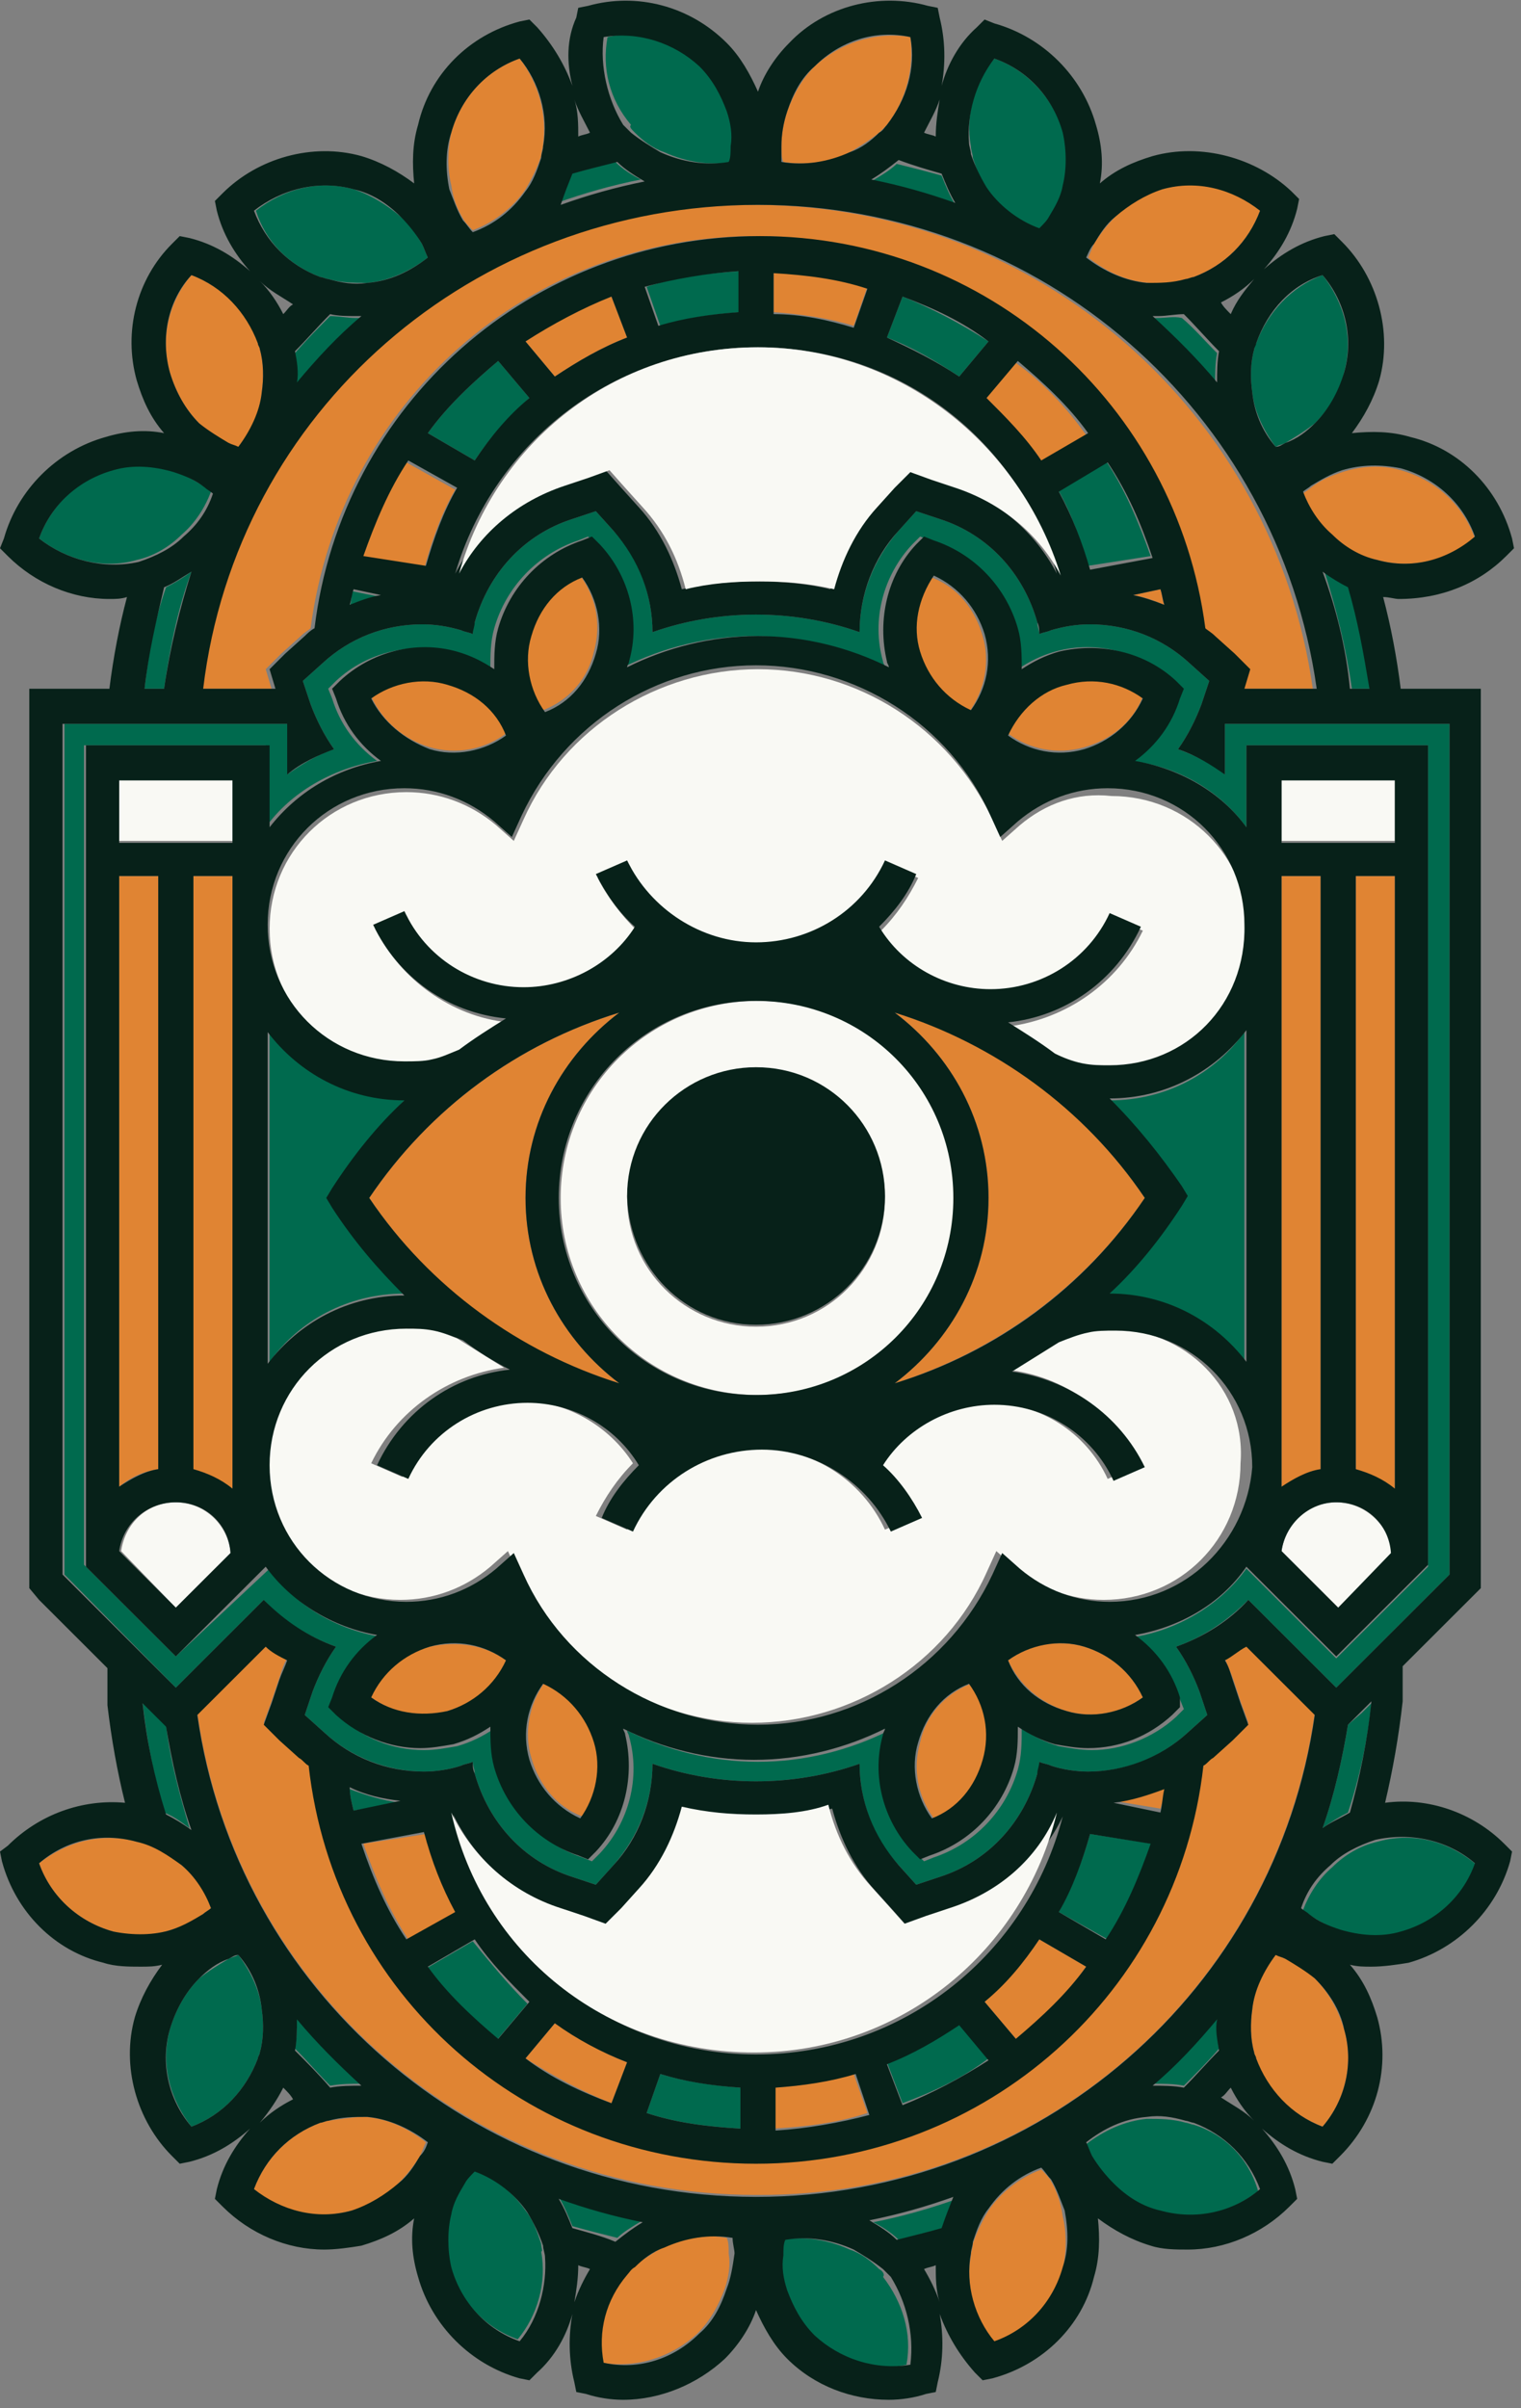 <svg width="211" height="334" viewBox="0 0 211 334" fill="none" xmlns="http://www.w3.org/2000/svg">
<rect x="0" y="0" width="211" height="334" fill="#808080" stroke="none"/>
<g clip-path="url(#clip0_2468_6099)">
<path d="M28.185 265.455C28.456 265.184 28.998 264.914 29.269 264.643C28.456 262.208 27.101 260.313 25.203 258.69C23.578 257.066 21.409 255.984 18.97 255.443C14.092 254.09 9.214 255.443 5.42 258.419C7.046 263.019 10.84 266.537 15.718 267.89C18.428 268.702 21.409 268.431 23.849 267.62C25.474 267.078 26.83 266.537 28.185 265.455Z" fill="#E08433"/>
<path d="M20.055 95.521H22.765C23.578 89.838 24.662 84.426 26.559 79.285C25.475 80.097 24.12 80.909 23.036 81.45C21.41 86.05 20.597 90.65 20.055 95.521Z" fill="#006A4E"/>
<path d="M36.044 284.667C36.586 282.773 36.586 280.608 36.315 278.714C36.044 276.008 34.689 273.302 33.063 271.137C32.52 271.408 32.249 271.408 31.707 271.679C30.352 272.49 28.997 273.302 27.642 274.385C25.745 276.279 24.39 278.714 23.577 281.42C22.222 286.291 23.577 291.162 26.558 294.95C30.895 293.326 34.147 289.809 35.773 285.479C35.773 285.208 36.044 284.938 36.044 284.667Z" fill="#006A4E"/>
<path d="M23.035 239.207L21.138 237.313L19.783 235.96C20.325 241.372 21.409 246.513 22.764 251.384C24.119 251.925 25.203 252.737 26.287 253.549C24.932 248.949 23.577 244.078 23.035 239.207Z" fill="#006A4E"/>
<path d="M18.97 77.661C21.409 77.12 23.578 75.767 25.203 74.143C27.101 72.52 28.456 70.355 29.269 68.19C28.998 67.92 28.456 67.649 28.185 67.379C26.83 66.567 25.474 65.755 23.849 65.214C21.138 64.402 18.428 64.402 15.447 64.943C10.84 66.567 7.046 70.084 5.42 74.685C9.214 77.661 14.363 79.014 18.97 77.661Z" fill="#006A4E"/>
<path d="M85.367 22.459C83.198 23.001 81.302 23.542 79.133 24.083C78.591 25.436 78.049 26.789 77.236 28.142C81.03 26.789 84.825 25.707 88.89 24.895C87.806 24.354 86.451 23.542 85.367 22.459Z" fill="#006A4E"/>
<path d="M27.643 58.719C28.727 59.802 30.083 60.884 31.709 61.425C32.251 61.696 32.522 61.967 33.064 61.967C34.961 59.802 36.045 57.096 36.316 54.39C36.587 52.496 36.587 50.331 36.045 48.437C36.045 48.166 35.774 47.895 35.774 47.625C34.419 43.295 30.896 39.778 26.559 38.154C23.307 41.942 22.223 47.084 23.578 51.684C24.391 54.39 25.746 56.825 27.643 58.719Z" fill="#E08433"/>
<path d="M44.445 38.425C44.716 38.425 45.258 38.695 45.529 38.695C47.426 39.236 49.052 39.236 50.949 39.236C53.931 38.966 56.912 37.613 59.351 35.719C59.08 35.178 58.809 34.366 58.538 33.825C57.725 32.472 56.912 31.119 55.557 30.036C53.66 28.413 51.491 27.06 49.052 26.248C44.174 24.895 39.296 26.248 35.502 29.224C36.857 33.554 40.109 36.801 44.445 38.425Z" fill="#006A4E"/>
<path d="M64.23 30.307C64.501 30.848 65.043 31.389 65.585 31.93C68.566 30.848 71.276 28.683 72.902 26.248C73.715 24.895 74.528 23.271 75.07 21.648C75.07 21.107 75.341 20.565 75.341 20.024C75.883 15.965 74.799 11.636 72.089 8.118C67.482 9.742 63.959 13.53 62.604 18.401C62.062 20.836 62.062 23.542 62.604 25.707C62.875 27.601 63.417 28.954 64.23 30.307Z" fill="#E08433"/>
<path d="M182.39 237.584L182.119 237.313L172.904 228.113C172.091 228.925 171.007 229.466 169.923 230.007C170.194 230.819 170.736 231.901 171.007 232.713L172.091 235.96L173.175 238.937L171.007 241.101L168.297 243.537C167.755 243.807 167.484 244.349 166.942 244.619C163.419 276.279 136.86 299.821 104.881 299.821C72.902 299.821 46.344 276.008 42.821 244.619C42.279 244.349 42.008 243.807 41.465 243.537L38.755 241.101L36.587 238.937L37.671 235.96L38.755 232.713C39.026 231.901 39.297 230.819 39.839 230.007C38.755 229.466 37.942 228.654 36.858 228.113L27.644 237.313L27.373 237.584C32.793 276.008 65.585 304.421 104.881 304.421C144.178 304.692 176.97 276.008 182.39 237.584Z" fill="#E08433"/>
<path d="M91.873 311.727C90.518 312.539 89.163 313.35 87.808 314.433C87.537 314.703 86.995 315.245 86.724 315.515C84.013 319.033 82.929 323.363 83.471 327.692C88.35 328.504 93.228 326.88 96.751 323.633C98.648 321.739 99.732 319.574 100.545 317.409C101.087 315.786 101.358 314.162 101.087 312.539C101.087 311.727 101.087 310.915 100.816 310.374C98.106 309.833 94.854 310.374 91.873 311.727Z" fill="#E08433"/>
<path d="M89.161 307.939C85.096 307.127 81.302 306.044 77.508 304.691C78.321 306.044 78.863 307.397 79.405 308.75C81.302 309.292 83.47 309.833 85.638 310.374C86.451 309.562 87.806 308.75 89.161 307.939Z" fill="#006A4E"/>
<path d="M88.077 18.401C89.161 19.483 90.516 20.565 92.142 21.107C95.123 22.459 98.375 23.001 101.627 22.459C101.627 21.648 101.898 20.836 101.898 20.295C101.898 18.671 101.627 17.048 101.356 15.424C100.543 12.989 99.459 10.824 97.562 9.2C94.039 5.683 89.161 4.059 84.283 5.141C83.47 9.471 84.554 13.8 87.535 17.318C87.264 17.589 87.535 17.859 88.077 18.401Z" fill="#006A4E"/>
<path d="M75.07 311.186C74.528 309.562 73.986 307.939 72.902 306.586C71.005 303.88 68.566 301.986 65.584 300.903C65.042 301.445 64.771 301.986 64.229 302.527C63.416 303.88 62.874 305.503 62.332 306.856C61.79 309.292 61.79 311.727 62.332 314.163C63.687 319.033 67.21 322.822 71.818 324.445C74.528 321.198 75.883 316.598 75.07 312.268C75.341 312.268 75.07 311.727 75.07 311.186Z" fill="#006A4E"/>
<path d="M45.529 294.138C45.258 294.138 44.716 294.409 44.445 294.409C40.109 296.032 36.856 299.279 35.23 303.609C39.025 306.856 44.174 307.939 48.781 306.586C51.22 306.044 53.388 304.691 55.285 302.797C56.369 301.715 57.453 300.362 58.266 299.009C58.537 298.468 58.808 297.656 59.079 297.115C56.64 295.221 53.93 293.868 50.678 293.597C49.052 293.597 47.426 293.868 45.529 294.138Z" fill="#E08433"/>
<path d="M27.643 95.521H37.67L36.857 92.815L39.025 90.65L41.735 88.215C42.277 87.673 42.819 87.403 43.09 87.132C47.155 56.014 73.172 32.742 104.88 32.742C136.588 32.742 162.876 56.014 166.67 87.132C167.212 87.403 167.754 87.944 168.025 88.215L170.735 90.65L172.903 92.815L172.09 95.521H182.117C176.697 57.096 143.905 28.413 104.609 28.413C65.584 28.413 32.792 57.096 27.643 95.521Z" fill="#E08433"/>
<path d="M117.89 21.107C119.245 20.295 120.6 19.483 121.955 18.401C122.226 18.13 122.768 17.589 123.039 17.318C125.749 13.8 126.833 9.471 126.291 5.141C121.413 4.33 116.535 5.953 113.011 9.2C111.114 11.095 110.03 13.259 109.217 15.424C108.675 17.048 108.404 18.671 108.404 20.295C108.404 21.107 108.404 21.918 108.675 22.46C111.927 23.001 115.18 22.46 117.89 21.107Z" fill="#E08433"/>
<path d="M63.145 67.919L56.37 64.131C53.66 68.19 51.763 72.52 50.137 77.39L58.809 79.014C59.893 74.955 61.248 71.167 63.145 67.919Z" fill="#E08433"/>
<path d="M48.512 84.156C49.867 83.614 51.493 83.073 52.848 82.802L48.783 81.991C48.783 82.532 48.783 83.344 48.512 84.156Z" fill="#006A4E"/>
<path d="M120.869 25.166C124.934 25.977 128.728 27.06 132.522 28.413C131.709 27.06 131.167 25.707 130.625 24.354C128.728 23.813 126.56 23.271 124.392 22.73C123.579 23.542 122.224 24.354 120.869 25.166Z" fill="#006A4E"/>
<path d="M173.986 48.437C173.444 50.331 173.444 52.496 173.715 54.39C173.986 57.096 175.341 59.802 176.967 61.967C177.509 61.696 177.78 61.696 178.322 61.425C179.677 60.614 181.032 59.802 182.387 58.719C184.284 56.825 185.911 54.39 186.453 51.684C187.808 46.813 186.453 41.942 183.471 38.154C179.135 39.778 175.883 43.295 174.257 47.625C174.257 47.625 173.986 47.895 173.986 48.437Z" fill="#006A4E"/>
<path d="M73.444 55.202L69.108 50.06C65.585 53.037 62.062 56.284 59.352 60.073L65.856 63.861C68.024 60.614 70.463 57.908 73.444 55.202Z" fill="#006A4E"/>
<path d="M134.962 21.918C135.504 23.542 136.046 25.166 137.13 26.518C139.027 29.224 141.467 31.119 144.448 32.201C144.99 31.66 145.261 31.119 145.803 30.577C146.616 29.224 147.158 27.601 147.7 26.248C148.242 23.812 148.242 21.377 147.7 18.942C146.345 13.8 142.551 9.742 137.943 8.118C135.233 11.365 133.878 15.965 134.691 20.295C134.691 20.836 134.962 21.377 134.962 21.918Z" fill="#006A4E"/>
<path d="M164.502 38.695C164.773 38.695 165.315 38.425 165.586 38.425C169.922 36.801 173.174 33.554 174.8 29.224C171.006 25.977 165.857 24.895 161.249 26.248C158.81 26.789 156.642 28.142 154.745 30.036C153.661 31.119 152.577 32.472 151.764 33.825C151.493 34.366 151.222 35.178 150.951 35.719C153.39 37.613 156.1 38.966 159.352 39.236C160.978 39.507 162.605 39.236 164.502 38.695Z" fill="#E08433"/>
<path d="M50.136 44.107C49.865 44.107 49.594 44.107 49.323 44.107C48.239 44.107 46.884 43.837 45.8 43.837C44.174 45.46 42.548 47.084 40.922 48.978C41.193 50.331 41.193 51.955 41.193 53.307C43.903 49.79 46.884 46.813 50.136 44.107Z" fill="#006A4E"/>
<path d="M160.438 44.107C160.167 44.107 159.896 44.107 159.625 44.107C162.877 46.813 165.858 50.06 168.568 53.307C168.568 51.954 168.568 50.331 168.839 48.978C167.213 47.354 165.587 45.46 163.961 44.107C162.877 43.837 161.793 44.107 160.438 44.107Z" fill="#006A4E"/>
<path d="M159.624 77.12C157.998 72.52 156.101 67.919 153.39 63.861L146.615 67.649C148.512 70.896 149.867 74.684 150.951 78.473L159.624 77.12Z" fill="#006A4E"/>
<path d="M125.205 41.131L123.037 46.813C126.56 48.166 129.812 50.06 133.064 52.225L137.13 47.354C133.335 44.919 129.27 42.754 125.205 41.131Z" fill="#006A4E"/>
<path d="M140.924 50.331L136.588 55.472C139.569 57.908 142.008 60.884 144.176 64.132L150.68 60.343C147.97 56.555 144.718 53.037 140.924 50.331Z" fill="#E08433"/>
<path d="M160.98 81.72L157.186 82.532C158.812 82.802 160.167 83.344 161.522 83.885C161.251 83.344 161.251 82.532 160.98 81.72Z" fill="#E08433"/>
<path d="M102.712 37.613C98.104 37.884 93.768 38.425 89.703 39.778L91.6 45.19C95.123 44.107 98.917 43.566 102.712 43.296V37.613Z" fill="#006A4E"/>
<path d="M86.993 46.813L84.825 41.131C80.489 42.754 76.424 44.648 72.9 47.354L76.966 52.225C80.218 50.06 83.47 48.166 86.993 46.813Z" fill="#E08433"/>
<path d="M107.32 37.613V43.296C111.114 43.566 114.909 44.107 118.432 45.19L120.329 39.778C116.264 38.695 111.927 37.884 107.32 37.613Z" fill="#E08433"/>
<path d="M50.136 288.997C46.884 286.291 43.903 283.044 41.193 279.797C41.193 281.15 41.193 282.773 40.922 284.126C42.548 285.75 44.174 287.644 45.8 289.268C47.426 288.997 48.781 288.997 50.136 288.997Z" fill="#006A4E"/>
<path d="M150.409 103.638C154.203 102.556 157.184 100.121 158.539 96.603C155.558 94.438 151.493 93.626 147.97 94.709C144.176 95.791 141.195 98.227 139.84 101.744C142.821 103.909 146.615 104.721 150.409 103.638Z" fill="#E08433"/>
<path d="M137.129 166.146C137.129 176.7 131.98 185.9 124.121 191.853C137.943 187.523 150.409 178.594 158.81 166.146C150.409 153.699 138.214 144.769 124.121 140.44C131.98 146.393 137.129 155.593 137.129 166.146Z" fill="#E08433"/>
<path d="M51.221 166.146C59.622 178.594 71.817 187.523 85.91 191.853C78.05 185.9 72.901 176.7 72.901 166.146C72.901 155.593 78.05 146.393 85.91 140.44C71.817 144.769 59.622 153.699 51.221 166.146Z" fill="#E08433"/>
<path d="M77.779 166.146C77.779 181.3 89.975 193.476 105.151 193.476C120.328 193.476 132.523 181.3 132.523 166.146C132.523 150.993 120.328 138.816 105.151 138.816C89.975 138.816 77.779 150.993 77.779 166.146ZM104.88 148.287C114.636 148.287 122.767 156.134 122.767 166.146C122.767 175.888 114.907 184.006 104.88 184.006C95.124 184.006 86.994 176.158 86.994 166.146C87.265 156.134 95.124 148.287 104.88 148.287Z" fill="#F9F9F4"/>
<path d="M82.386 90.379C83.47 86.591 82.657 82.802 80.489 79.826C76.966 81.45 74.527 84.426 73.443 87.944C72.359 91.732 73.172 95.52 75.34 98.497C78.863 97.144 81.573 94.168 82.386 90.379Z" fill="#E08433"/>
<path d="M134.419 98.768C136.587 95.791 137.4 91.732 136.316 88.214C135.232 84.426 132.793 81.449 129.27 80.096C127.102 83.073 126.289 87.132 127.373 90.65C128.457 94.167 131.167 97.144 134.419 98.768Z" fill="#E08433"/>
<path d="M56.1 179.406C52.577 175.888 49.054 171.829 46.344 167.229L45.531 165.876L46.344 164.523C49.325 160.193 52.577 156.134 56.371 152.346C48.512 152.346 41.736 148.558 37.4 142.875V188.876C41.465 183.194 48.241 179.406 56.1 179.406Z" fill="#006A4E"/>
<path d="M187.267 81.45C185.912 80.909 184.828 80.097 183.744 79.285C185.37 84.426 186.725 89.838 187.538 95.521H190.248C189.435 90.65 188.622 86.05 187.267 81.45Z" fill="#006A4E"/>
<path d="M169.922 107.427C168.025 105.803 165.586 104.721 163.418 103.909C164.773 102.015 165.857 99.85 166.67 97.685L167.754 94.438L165.044 92.003C161.25 88.485 156.372 86.591 151.223 86.591C149.326 86.591 147.7 86.861 145.803 87.403C145.261 87.673 144.719 87.673 144.176 87.944C144.176 87.403 143.905 86.861 143.905 86.32C142.008 79.555 137.13 74.143 130.355 71.979L127.103 70.896L124.664 73.602C121.141 77.661 119.244 82.532 119.244 87.673C114.637 86.05 109.758 85.238 104.88 85.238C100.002 85.238 95.124 86.05 90.517 87.673C90.517 82.532 88.62 77.391 85.097 73.602L82.658 70.896L79.406 71.979C72.63 74.143 67.752 79.555 65.855 86.32C65.584 86.861 65.584 87.403 65.584 87.944C65.042 87.673 64.5 87.673 63.958 87.403C62.061 86.861 60.435 86.591 58.538 86.591C53.389 86.591 48.511 88.485 44.716 92.003L42.006 94.438L43.09 97.685C43.903 99.85 44.987 102.015 46.343 103.909C43.903 104.721 41.735 106.074 39.838 107.427V100.391H8.943V218.371L24.391 234.066L36.586 221.889C39.296 224.866 42.819 227.03 46.614 228.383C45.258 230.277 44.174 232.442 43.361 234.607L42.277 237.854L44.987 240.29C48.782 243.807 53.931 245.701 58.809 245.701C60.435 245.701 62.332 245.431 63.958 244.89C64.5 244.619 65.042 244.619 65.584 244.349C65.584 244.89 65.855 245.431 65.855 245.972C67.752 252.737 72.63 258.149 79.406 260.314L82.658 261.396L85.097 258.69C88.62 254.631 90.517 249.76 90.517 244.619C95.124 246.243 100.002 247.054 104.88 247.054C109.758 247.054 114.637 246.243 119.244 244.619C119.244 249.76 121.141 254.902 124.664 258.69L127.103 261.396L130.355 260.314C137.13 258.149 142.008 252.737 143.905 245.972C144.176 245.431 144.176 244.89 144.176 244.349C144.719 244.619 145.261 244.619 145.803 244.89C147.429 245.431 149.326 245.701 150.952 245.701C156.101 245.701 160.979 243.807 164.773 240.29L167.483 237.854L166.399 234.607C165.586 232.442 164.502 230.277 163.147 228.383C166.941 227.03 170.193 224.866 173.174 221.889L185.37 234.066L201.088 218.371V100.391H169.922V107.427ZM172.903 114.733V103.368H198.107V217.289L185.37 230.007L172.903 217.559C169.38 222.43 163.689 225.948 157.456 227.03C160.437 229.195 162.605 232.172 163.689 235.689L164.231 237.042L163.147 238.125C159.895 241.101 155.559 242.725 151.494 242.725C149.868 242.725 148.513 242.454 146.887 242.184C144.99 241.643 143.363 240.831 141.737 239.748C141.737 241.643 141.737 243.537 141.195 245.431C139.569 251.113 135.233 255.714 129.542 257.608L128.187 258.149L127.103 257.067C123.038 252.737 121.683 246.513 123.038 240.831C123.038 240.56 123.309 240.29 123.309 240.019C117.889 242.725 111.655 244.349 105.151 244.349C98.647 244.349 92.414 242.725 86.994 240.019C86.994 240.29 87.265 240.56 87.265 240.831C88.891 246.513 87.265 252.737 83.2 257.067L82.116 258.149L80.761 257.608C75.069 255.714 70.733 251.113 69.107 245.431C68.565 243.537 68.565 241.643 68.565 239.748C66.939 240.831 65.313 241.643 63.416 242.184C61.79 242.454 60.435 242.725 58.809 242.725C54.473 242.725 50.408 241.101 47.156 238.125L46.072 237.042L46.614 235.689C47.697 232.172 49.866 229.195 52.847 227.03C46.614 225.948 40.922 222.701 37.399 217.559L24.391 229.736L11.653 217.018V215.936V103.368H36.857V114.733C40.38 109.862 46.072 106.615 52.305 105.533C49.324 103.368 47.156 100.391 46.072 96.874L45.529 95.52L46.614 94.438C50.95 90.379 57.183 89.026 62.874 90.379C64.771 90.92 66.397 91.732 68.023 92.814C68.023 90.92 68.023 89.026 68.565 87.132C70.191 81.45 74.527 76.849 80.219 74.955L81.574 74.414L82.658 75.496C86.723 79.826 88.078 86.05 86.723 91.732C86.723 92.003 86.452 92.273 86.452 92.544C91.872 89.838 98.105 88.214 104.609 88.214C111.113 88.214 117.347 89.838 122.767 92.544C122.767 92.273 122.496 92.003 122.496 91.732C120.87 86.05 122.496 79.826 126.561 75.496L127.645 74.414L129 74.955C134.691 76.849 139.027 81.45 140.653 87.132C141.195 89.026 141.195 90.92 141.195 92.814C142.821 91.732 144.447 90.92 146.345 90.379C152.036 88.756 158.269 90.379 162.605 94.438L163.689 95.52L163.147 96.874C162.063 100.391 159.895 103.368 156.914 105.533C163.689 106.344 169.38 109.862 172.903 114.733Z" fill="#006A4E"/>
<path d="M141.468 114.462L139.028 116.627L137.673 113.65C131.711 100.932 118.974 92.814 105.152 92.814C91.331 92.814 78.323 100.932 72.632 113.65L71.276 116.627L68.837 114.462C65.314 111.486 60.978 109.862 56.371 109.862C45.802 109.862 37.4 118.251 37.4 128.804C37.4 139.357 45.802 147.746 56.371 147.746C57.726 147.746 58.81 147.746 60.165 147.475C61.52 147.204 62.875 146.663 63.959 146.122C66.127 144.498 68.295 143.145 70.463 141.792C62.604 140.981 55.558 135.839 52.035 128.804L56.371 126.91C59.352 133.404 65.856 137.463 72.903 137.463C79.136 137.463 84.827 134.216 88.35 129.074C86.182 126.91 84.285 124.474 82.93 121.768L87.266 119.874C90.518 126.91 97.564 131.239 105.152 131.239C112.741 131.239 119.787 126.639 123.039 119.874L127.375 121.768C126.02 124.474 124.394 126.91 122.226 129.074C125.478 134.216 131.44 137.733 137.673 137.733C144.72 137.733 151.224 133.674 154.205 127.18L158.541 129.074C155.018 136.38 147.972 141.251 140.113 142.334C142.281 143.687 144.449 145.04 146.617 146.663C147.972 147.204 149.056 147.746 150.411 148.016C151.495 148.287 152.85 148.287 154.205 148.287C164.774 148.287 173.176 139.898 173.176 129.345C173.176 118.792 164.774 110.403 154.205 110.403C149.327 109.862 144.991 111.486 141.468 114.462Z" fill="#F9F9F4"/>
<path d="M194.312 65.214C191.602 64.402 188.621 64.673 186.182 65.484C184.556 66.026 183.201 66.567 181.846 67.649C181.575 67.92 181.033 68.19 180.762 68.461C181.575 70.896 182.93 72.79 184.827 74.414C186.453 76.038 188.621 77.12 191.06 77.661C195.938 79.014 200.816 77.661 204.61 74.685C202.984 70.085 199.19 66.567 194.312 65.214Z" fill="#E08433"/>
<path d="M59.622 228.383C55.828 229.466 52.847 231.901 51.492 235.419C54.473 237.583 58.538 238.395 62.062 237.313C65.856 236.23 68.837 233.795 70.192 230.277C67.211 228.113 63.417 227.571 59.622 228.383Z" fill="#E08433"/>
<path d="M127.644 241.643C126.56 245.431 127.373 249.219 129.541 252.196C133.064 250.572 135.503 247.596 136.587 244.078C137.671 240.29 136.858 236.501 134.69 233.525C131.167 234.878 128.457 237.854 127.644 241.643Z" fill="#E08433"/>
<path d="M75.612 233.254C73.443 236.231 72.63 240.29 73.714 243.807C74.798 247.596 77.237 250.572 80.761 251.925C82.929 248.949 83.742 244.89 82.658 241.372C81.574 237.854 78.864 234.878 75.612 233.254Z" fill="#E08433"/>
<path d="M150.409 228.383C146.615 227.301 142.821 228.113 139.84 230.277C141.466 233.795 144.447 236.23 147.97 237.313C151.764 238.395 155.558 237.583 158.539 235.419C156.913 231.901 153.932 229.465 150.409 228.383Z" fill="#E08433"/>
<path d="M153.932 184.276C152.577 184.276 151.493 184.276 150.138 184.547C148.783 184.817 147.428 185.359 146.073 185.9C143.905 187.523 141.737 188.876 139.569 189.959C147.428 190.771 154.475 195.641 157.998 203.218L153.661 205.112C150.68 198.618 144.176 194.559 137.13 194.559C130.897 194.559 125.206 197.806 121.683 202.947C123.851 205.112 125.748 207.547 127.103 210.253L122.767 212.148C119.514 205.112 112.468 200.783 104.88 200.783C97.292 200.783 90.246 205.383 86.993 212.148L82.657 210.253C84.012 207.547 85.638 205.112 87.806 202.947C84.554 197.806 78.592 194.288 72.359 194.288C65.313 194.288 58.809 198.347 55.828 204.842L51.491 202.947C55.014 195.641 62.061 190.771 69.92 189.688C67.752 188.335 65.584 186.982 63.416 185.629C62.061 185.088 60.706 184.547 59.351 184.276C58.267 184.006 56.912 184.006 55.556 184.006C44.987 184.006 36.586 192.394 36.586 202.947C36.586 213.501 44.987 221.889 55.556 221.889C60.164 221.889 64.5 220.266 68.023 217.289L70.462 215.124L71.817 218.101C77.779 230.819 90.517 238.937 104.338 238.937C118.159 238.937 131.168 230.819 136.859 218.101L138.214 215.124L140.653 217.289C144.176 220.266 148.512 221.889 153.119 221.889C163.689 221.889 172.09 213.501 172.09 202.947C172.903 192.665 164.502 184.276 153.932 184.276Z" fill="#F9F9F4"/>
<path d="M153.931 152.616C157.454 156.134 160.977 160.193 163.687 164.793L164.5 166.146L163.687 167.499C160.706 172.099 157.454 175.887 153.66 179.676C161.519 179.676 168.295 183.464 172.631 189.147V143.145C168.566 148.828 161.79 152.616 153.931 152.616Z" fill="#006A4E"/>
<path d="M59.622 103.638C63.417 104.721 67.211 103.909 70.192 101.744C68.566 98.227 65.585 95.791 62.062 94.709C58.267 93.626 54.473 94.438 51.492 96.603C53.118 100.121 56.099 102.556 59.622 103.638Z" fill="#E08433"/>
<path d="M182.387 274.385C181.303 273.302 179.948 272.22 178.322 271.679C177.78 271.408 177.509 271.137 176.967 271.137C175.07 273.302 173.986 276.008 173.715 278.714C173.444 280.608 173.444 282.773 173.986 284.667C173.986 284.938 174.257 285.208 174.257 285.479C175.612 289.809 179.135 293.326 183.471 294.95C186.724 291.162 187.808 286.02 186.453 281.42C185.639 278.714 184.284 276.279 182.387 274.385Z" fill="#E08433"/>
<path d="M121.954 314.704C120.87 313.621 119.515 312.539 117.889 311.998C114.908 310.645 111.656 310.103 108.404 310.645C108.404 311.456 108.133 312.268 108.133 312.809C108.133 314.433 108.404 316.057 108.675 317.68C109.488 320.116 110.572 322.28 112.469 323.904C115.992 327.422 120.87 329.045 125.748 327.963C126.561 323.633 125.206 319.304 122.496 315.786C122.767 315.515 122.496 314.974 121.954 314.704Z" fill="#006A4E"/>
<path d="M165.587 294.679C165.316 294.679 164.774 294.409 164.503 294.409C162.606 293.868 160.98 293.868 159.083 293.868C156.102 294.138 153.121 295.491 150.682 297.385C150.953 297.927 151.224 298.738 151.495 299.28C152.308 300.633 153.121 301.986 154.476 303.068C156.373 304.692 158.541 306.045 160.98 306.856C165.858 308.209 170.736 306.856 174.53 303.88C173.175 299.28 169.923 296.032 165.587 294.679Z" fill="#006A4E"/>
<path d="M145.803 302.527C145.532 301.986 144.99 301.445 144.448 300.903C141.467 301.986 138.756 304.15 137.13 306.586C136.317 307.939 135.504 309.562 134.962 311.186C134.962 311.727 134.691 312.268 134.691 312.81C133.878 317.139 135.233 321.469 137.943 324.986C142.551 323.363 146.074 319.574 147.429 314.704C147.971 312.268 147.971 309.562 147.429 307.398C147.158 305.503 146.616 303.88 145.803 302.527Z" fill="#E08433"/>
<path d="M124.664 310.645C126.832 310.104 128.729 309.562 130.897 309.021C131.439 307.668 131.981 306.315 132.794 304.962C129 306.315 125.206 307.398 121.141 308.209C122.225 308.751 123.58 309.562 124.664 310.645Z" fill="#006A4E"/>
<path d="M183.201 121.498H177.781V128.804V203.218V206.465C179.407 205.112 181.304 204.3 183.201 204.03V121.498Z" fill="#E08433"/>
<path d="M159.895 288.997C161.25 288.997 162.876 288.997 164.231 289.268C165.857 287.644 167.483 286.02 169.109 284.126C168.838 282.773 168.838 281.15 168.838 279.797C166.128 283.044 163.147 286.291 159.895 288.997Z" fill="#006A4E"/>
<path d="M150.68 272.761L144.176 268.973C142.008 272.22 139.298 274.926 136.588 277.632L140.924 282.773C144.718 279.797 147.97 276.549 150.68 272.761Z" fill="#E08433"/>
<path d="M161.521 247.866C159.353 248.949 156.914 249.49 154.475 249.76L160.979 250.843C161.25 250.031 161.521 248.949 161.521 247.866Z" fill="#E08433"/>
<path d="M146.887 265.184L153.662 268.973C156.372 264.914 158.269 260.584 159.895 255.713L151.223 254.36C150.139 258.149 148.784 261.666 146.887 265.184Z" fill="#006A4E"/>
<path d="M123.037 286.02L125.205 291.703C129.541 290.079 133.606 288.185 137.13 285.479L133.064 280.608C129.812 282.773 126.56 284.667 123.037 286.02Z" fill="#006A4E"/>
<path d="M107.318 295.22C111.925 294.95 116.262 294.409 120.327 293.056L118.43 287.644C114.907 288.726 111.112 289.267 107.318 289.538V295.22Z" fill="#E08433"/>
<path d="M102.712 295.22V289.538C98.917 289.267 95.123 288.726 91.6 287.644L89.703 293.056C93.768 294.409 98.104 294.95 102.712 295.22Z" fill="#006A4E"/>
<path d="M65.582 269.243L59.078 273.032C61.788 276.82 65.311 280.067 68.834 283.044L73.171 277.902C70.46 275.197 68.021 272.22 65.582 269.243Z" fill="#006A4E"/>
<path d="M49.052 251.113L55.556 250.031C53.117 249.76 50.678 248.949 48.51 248.137C48.51 248.949 48.781 250.031 49.052 251.113Z" fill="#006A4E"/>
<path d="M50.406 255.713C52.032 260.313 53.929 264.914 56.639 268.973L63.415 265.184C61.518 261.937 60.163 258.149 59.078 254.36L50.406 255.713Z" fill="#E08433"/>
<path d="M86.993 286.02C83.47 284.667 80.218 282.773 76.966 280.608L72.9 285.479C76.695 287.914 80.76 290.079 84.825 291.703L86.993 286.02Z" fill="#E08433"/>
<path d="M32.25 107.968H16.531V116.627H32.25V107.968Z" fill="#F9F9F4"/>
<path d="M188.08 204.03C189.977 204.571 191.874 205.383 193.5 206.736V121.498H188.08V204.03Z" fill="#E08433"/>
<path d="M193.5 107.968H177.781V116.627H193.5V107.968Z" fill="#F9F9F4"/>
<path d="M26.83 204.03C28.727 204.571 30.624 205.383 32.25 206.736V203.488V128.804V121.498H26.83V204.03Z" fill="#E08433"/>
<path d="M185.369 208.359C181.304 208.359 178.323 211.336 177.781 215.124L185.64 222.971L193.229 215.395C192.687 211.606 189.435 208.359 185.369 208.359Z" fill="#F9F9F4"/>
<path d="M21.951 121.498H16.531V206.194C18.157 204.841 20.054 204.03 21.951 203.759V121.498Z" fill="#E08433"/>
<path d="M190.248 236.231L188.893 237.584L186.996 239.207C186.183 244.078 185.099 248.949 183.473 253.549C184.557 252.737 185.912 251.925 186.996 251.384C188.622 246.513 189.706 241.372 190.248 236.231Z" fill="#006A4E"/>
<path d="M191.06 255.443C188.621 255.984 186.453 257.337 184.827 258.961C182.93 260.584 181.575 262.749 180.762 264.914C181.033 265.185 181.575 265.455 181.846 265.726C183.201 266.538 184.556 267.349 186.182 267.891C188.892 268.702 191.602 268.702 194.583 268.161C199.461 266.808 203.255 263.29 204.881 258.69C200.816 255.173 195.667 254.09 191.06 255.443Z" fill="#006A4E"/>
<path d="M24.391 208.359C20.326 208.359 17.345 211.336 16.803 215.124L24.391 222.971L31.979 215.395C31.708 211.606 28.456 208.359 24.391 208.359Z" fill="#F9F9F4"/>
<path d="M104.881 183.735C114.637 183.735 122.767 175.888 122.767 165.875C122.767 156.134 114.908 148.016 104.881 148.016C95.124 148.016 86.994 155.863 86.994 165.875C87.265 175.888 95.124 183.735 104.881 183.735Z" fill="#072119"/>
<path d="M172.905 103.368V114.733C169.382 109.862 163.69 106.615 157.457 105.533C160.438 103.368 162.606 100.391 163.69 96.874L164.232 95.521L163.148 94.438C158.812 90.379 152.579 89.026 146.888 90.379C144.991 90.92 143.365 91.732 141.739 92.815C141.739 90.92 141.739 89.026 141.197 87.132C139.571 81.45 135.235 76.849 129.543 74.955L128.188 74.414L127.104 75.496C123.039 79.826 121.684 86.05 123.039 91.732C123.039 92.003 123.31 92.273 123.31 92.544C117.89 89.838 111.657 88.215 105.153 88.215C98.648 88.215 92.415 89.838 86.995 92.544C86.995 92.273 87.266 92.003 87.266 91.732C88.892 86.05 87.266 79.826 83.201 75.496L82.117 74.414L80.762 74.955C75.071 76.849 70.735 81.45 69.109 87.132C68.567 89.026 68.567 90.92 68.567 92.815C66.941 91.732 65.314 90.92 63.417 90.379C57.726 88.756 51.493 90.379 47.157 94.438L46.073 95.521L46.615 96.874C47.699 100.391 49.867 103.368 52.848 105.533C46.615 106.615 41.195 109.862 37.401 114.733V103.368H11.926V216.207V217.289L24.392 229.736L36.858 217.289C40.382 222.16 46.073 225.677 52.306 226.76C49.325 228.925 47.157 231.901 46.073 235.419L45.531 236.772L46.615 237.854C49.867 240.831 54.203 242.454 58.268 242.454C59.894 242.454 61.249 242.184 62.875 241.913C64.772 241.372 66.398 240.56 68.025 239.478C68.025 241.372 68.025 243.266 68.567 245.16C70.193 250.843 74.529 255.443 80.22 257.337L81.575 257.878L82.659 256.796C86.724 252.466 88.079 246.243 86.724 240.56C86.724 240.29 86.453 240.019 86.453 239.748C91.873 242.454 98.106 244.078 104.611 244.078C111.115 244.078 117.348 242.454 122.768 239.748C122.768 240.019 122.497 240.29 122.497 240.56C120.871 246.243 122.497 252.466 126.562 256.796L127.646 257.878L129.001 257.337C134.692 255.443 139.029 250.843 140.655 245.16C141.197 243.266 141.197 241.372 141.197 239.478C142.823 240.56 144.449 241.372 146.346 241.913C147.972 242.184 149.327 242.454 150.953 242.454C155.289 242.454 159.354 240.831 162.606 237.854L163.69 236.772V235.419C162.606 231.901 160.438 228.925 157.457 226.76C163.69 225.677 169.382 222.43 172.905 217.289L185.371 229.736L198.108 217.018V103.368H172.905ZM16.533 121.498H21.953V203.759C20.056 204.03 18.159 205.112 16.533 206.194V121.498ZM24.392 222.971L16.533 215.124C17.075 211.336 20.327 208.359 24.392 208.359C28.457 208.359 31.709 211.336 31.98 215.395L24.392 222.971ZM32.251 128.804V203.218V206.465C30.625 205.112 28.728 204.3 26.831 203.759V121.498H32.251V128.804ZM32.251 116.898H16.533V108.239H32.251V116.898ZM147.972 94.979C151.766 93.897 155.56 94.709 158.541 96.874C156.915 100.391 153.934 102.827 150.411 103.909C146.617 104.991 142.823 104.18 139.842 102.015C141.468 98.497 144.449 95.791 147.972 94.979ZM129.543 79.826C133.066 81.45 135.506 84.426 136.59 87.944C137.674 91.732 136.861 95.521 134.693 98.497C131.169 96.874 128.73 93.897 127.646 90.379C126.562 86.862 127.375 83.073 129.543 79.826ZM73.716 88.215C74.8 84.426 77.239 81.45 80.762 80.097C82.93 83.073 83.743 87.132 82.659 90.65C81.575 94.438 79.136 97.415 75.613 98.768C73.445 95.791 72.632 91.732 73.716 88.215ZM51.493 96.874C54.474 94.709 58.539 93.897 62.062 94.979C65.856 96.062 68.838 98.497 70.193 102.015C67.212 104.18 63.146 104.991 59.623 103.909C56.1 102.556 53.119 100.121 51.493 96.874ZM37.13 143.146C41.466 148.828 48.241 152.616 56.1 152.616C52.306 156.134 49.054 160.193 46.073 164.793L45.26 166.146L46.073 167.499C49.054 172.099 52.306 175.888 56.1 179.676C48.241 179.676 41.466 183.464 37.13 189.147V143.146ZM132.253 166.146C132.253 181.3 120.058 193.476 104.882 193.476C89.705 193.476 77.51 181.3 77.51 166.146C77.51 150.993 89.705 138.816 104.882 138.816C120.058 138.816 132.253 150.993 132.253 166.146ZM124.123 140.44C137.945 144.769 150.411 153.699 158.812 166.146C150.411 178.594 138.216 187.523 124.123 191.853C131.982 185.9 137.132 176.699 137.132 166.146C137.132 155.593 131.982 146.393 124.123 140.44ZM117.619 198.618C117.619 198.618 117.89 198.618 117.619 198.618C117.89 198.618 117.619 198.618 117.619 198.618ZM92.144 198.347C92.144 198.347 91.873 198.347 92.144 198.347C91.873 198.347 92.144 198.347 92.144 198.347ZM72.903 166.146C72.903 176.699 78.052 185.9 85.911 191.853C72.09 187.523 59.623 178.594 51.222 166.146C59.623 153.699 71.819 144.769 85.911 140.44C78.052 146.393 72.903 155.593 72.903 166.146ZM62.062 237.313C58.268 238.125 54.474 237.584 51.493 235.419C53.119 231.901 56.1 229.466 59.623 228.383C63.417 227.301 67.212 228.113 70.193 230.278C68.567 233.795 65.585 236.231 62.062 237.313ZM80.491 252.196C76.968 250.572 74.529 247.596 73.445 244.078C72.361 240.29 73.174 236.501 75.342 233.525C78.865 235.148 81.304 238.125 82.388 241.643C83.472 245.16 82.659 249.219 80.491 252.196ZM136.319 244.078C135.235 247.866 132.795 250.843 129.272 252.196C127.104 249.219 126.291 245.16 127.375 241.643C128.459 237.854 130.898 234.878 134.421 233.525C136.59 236.501 137.403 240.29 136.319 244.078ZM158.541 235.419C155.56 237.584 151.495 238.395 147.972 237.313C144.178 236.231 141.197 233.795 139.842 230.278C142.823 228.113 146.888 227.301 150.411 228.383C153.934 229.466 156.915 231.901 158.541 235.419ZM153.934 222.16C149.327 222.16 144.991 220.536 141.468 217.56L139.029 215.395L137.674 218.371C131.711 231.089 118.974 239.207 105.153 239.207C91.331 239.207 78.323 231.089 72.632 218.371L71.277 215.395L68.838 217.56C65.314 220.536 60.978 222.16 56.371 222.16C45.802 222.16 37.401 213.771 37.401 203.218C37.401 192.665 45.802 184.276 56.371 184.276C57.726 184.276 58.81 184.276 60.165 184.547C61.52 184.817 62.875 185.359 64.23 185.9C66.398 187.523 68.567 188.876 70.735 189.959C62.875 190.77 55.829 195.641 52.306 203.218L56.642 205.112C59.623 198.618 66.127 194.559 73.174 194.559C79.407 194.559 85.369 197.806 88.621 203.218C86.453 205.383 84.556 207.818 83.472 210.524L87.808 212.418C91.06 205.383 98.106 201.053 105.695 201.053C113.283 201.053 120.329 205.653 123.581 212.418L127.917 210.524C126.562 207.818 124.665 205.112 122.497 203.218C125.749 198.077 131.711 194.829 137.945 194.829C144.991 194.829 151.495 198.888 154.476 205.383L158.812 203.488C155.289 196.182 148.243 191.312 140.384 190.229C142.552 188.876 144.72 187.523 146.888 186.17C148.243 185.629 149.598 185.088 150.953 184.817C152.037 184.547 153.392 184.547 154.747 184.547C165.316 184.547 173.718 192.935 173.718 203.488C172.905 213.771 164.503 222.16 153.934 222.16ZM172.905 188.876C168.569 183.194 161.793 179.405 153.934 179.405C157.728 175.888 160.98 171.829 163.961 167.229L164.774 165.876L163.961 164.523C160.98 160.193 157.728 156.134 153.934 152.346C161.793 152.346 168.569 148.557 172.905 142.875V188.876ZM153.934 147.746C152.579 147.746 151.495 147.746 150.14 147.475C148.785 147.204 147.43 146.663 146.346 146.122C144.178 144.499 142.01 143.146 139.842 141.793C147.701 140.981 154.747 136.11 158.27 128.533L153.934 126.639C150.953 133.133 144.449 137.192 137.403 137.192C131.169 137.192 125.207 133.945 121.955 128.533C124.123 126.369 126.02 123.933 127.104 121.227L122.768 119.333C119.516 126.369 112.47 130.698 104.882 130.698C97.293 130.698 90.247 126.098 86.995 119.333L82.659 121.227C84.014 123.933 85.911 126.639 88.079 128.533C84.827 133.675 78.865 136.922 72.632 136.922C65.585 136.922 59.081 132.863 56.1 126.369L51.764 128.263C55.287 135.569 62.062 140.44 70.193 141.251C68.025 142.604 65.856 143.957 63.688 145.581C62.333 146.122 61.249 146.663 59.894 146.934C58.81 147.204 57.455 147.204 56.1 147.204C45.531 147.204 37.13 138.816 37.13 128.263C37.13 117.709 45.531 109.321 56.1 109.321C60.707 109.321 65.043 110.945 68.567 113.921L71.006 116.086L72.361 113.109C78.323 100.391 91.06 92.273 104.882 92.273C118.703 92.273 131.711 100.391 137.403 113.109L138.758 116.086L141.197 113.921C144.72 110.945 149.056 109.321 153.663 109.321C164.232 109.321 172.634 117.709 172.634 128.263C172.905 139.357 164.503 147.746 153.934 147.746ZM177.783 203.218V128.804V121.498H183.203V203.759C181.306 204.03 179.409 205.112 177.783 206.194V203.218ZM185.642 222.971L177.783 215.124C178.325 211.336 181.577 208.359 185.371 208.359C189.436 208.359 192.688 211.336 192.959 215.395L185.642 222.971ZM193.501 206.465C191.875 205.112 189.978 204.3 188.081 203.759V121.498H193.501V206.465ZM193.501 116.898H177.783V108.239H193.501V116.898Z" fill="#072119"/>
<path d="M208.947 77.122L210.031 76.039L209.76 74.686C207.863 67.651 202.443 62.239 195.668 60.615C192.958 59.803 190.248 59.803 187.538 60.074C189.164 57.909 190.519 55.474 191.332 52.768C193.229 46.003 191.061 38.426 186.183 33.556L185.099 32.473L183.744 32.744C180.491 33.556 177.781 35.179 175.342 37.344C177.51 34.909 179.136 32.203 179.949 28.956L180.22 27.602L179.136 26.52C174.258 21.92 166.67 19.755 159.895 21.649C157.185 22.461 154.746 23.544 152.578 25.438C153.12 22.732 152.849 20.026 152.036 17.32C150.139 10.555 144.718 5.143 137.943 3.249L136.588 2.708L135.504 3.79C133.065 5.955 131.439 8.931 130.626 11.908C131.168 8.931 131.168 5.684 130.355 2.437L130.084 1.084L128.729 0.813C121.954 -1.081 114.365 0.813 109.487 5.955C107.59 7.849 105.964 10.284 105.151 12.72C104.067 10.284 102.712 7.849 100.815 5.955C95.666 0.813 88.349 -1.081 81.573 0.813L80.218 1.084L79.947 2.437C78.592 5.414 78.592 8.661 79.405 11.908C78.321 8.931 76.695 6.225 74.527 3.79L73.443 2.708L72.088 2.978C65.042 4.872 59.622 10.284 57.996 17.32C57.183 20.026 57.183 22.732 57.454 25.438C55.286 23.814 52.847 22.461 50.136 21.649C43.361 19.755 35.773 21.92 30.895 26.791L29.811 27.873L30.082 29.226C30.895 32.473 32.521 35.179 34.689 37.615C32.25 35.45 29.54 33.826 26.288 33.014L24.933 32.744L23.849 33.826C18.971 38.697 17.073 46.003 18.971 52.768C19.784 55.474 20.868 57.909 22.765 60.074C20.055 59.533 17.345 59.803 14.634 60.615C7.859 62.509 2.439 67.921 0.542 74.686L0 76.039L1.084 77.122C4.878 80.91 10.027 83.075 15.177 83.075C15.989 83.075 16.802 83.075 17.616 82.804C16.532 86.863 15.719 91.193 15.177 95.522H8.943H4.065V100.393V218.373V220.267L5.42 221.891L14.905 231.362V236.232V236.503C15.447 241.103 16.261 245.703 17.345 250.033C11.382 249.492 5.42 251.656 1.084 255.986L0 256.798L0.271 258.151C2.168 265.186 7.588 270.598 14.363 272.222C15.989 272.763 17.887 272.763 19.513 272.763C20.597 272.763 21.41 272.763 22.494 272.492C20.868 274.657 19.513 277.092 18.7 279.798C16.802 286.563 18.971 294.14 23.849 299.011L24.933 300.093L26.288 299.822C29.54 299.011 32.25 297.387 34.689 295.222C32.521 297.658 30.895 300.364 30.082 303.611L29.811 304.964L30.895 306.046C34.689 309.834 39.838 311.999 44.987 311.999C46.613 311.999 48.511 311.729 50.136 311.458C52.847 310.646 55.286 309.564 57.454 307.67C56.912 310.376 57.183 313.082 57.996 315.788C59.893 322.552 65.313 327.964 72.088 329.859L73.443 330.129L74.527 329.047C76.966 326.882 78.592 323.905 79.405 320.929C78.863 323.905 78.863 327.153 79.676 330.4L79.947 331.753L81.302 332.023C82.928 332.565 84.826 332.835 86.452 332.835C91.601 332.835 96.75 330.67 100.544 327.153C102.441 325.258 104.067 322.823 104.88 320.388C105.964 322.823 107.319 325.258 109.216 327.153C113.01 330.941 118.16 332.835 123.309 332.835C124.935 332.835 126.832 332.565 128.458 332.023L129.813 331.753L130.084 330.4C130.897 327.153 130.897 323.905 130.355 320.929C131.439 323.905 133.065 326.611 135.233 329.047L136.317 330.129L137.672 329.859C144.718 327.964 150.139 322.552 151.765 315.788C152.578 313.082 152.578 310.376 152.307 307.67C154.475 309.293 156.914 310.646 159.624 311.458C161.25 311.999 163.147 311.999 164.773 311.999C169.922 311.999 175.071 309.834 178.865 306.046L179.949 304.964L179.678 303.611C178.865 300.364 177.239 297.658 175.071 295.222C177.51 297.387 180.22 299.011 183.473 299.822L184.828 300.093L185.912 299.011C191.061 293.869 192.958 286.563 191.061 279.798C190.248 277.092 189.164 274.657 187.267 272.492C188.351 272.763 189.164 272.763 190.248 272.763C191.874 272.763 193.771 272.492 195.397 272.222C202.172 270.327 207.592 264.915 209.489 258.151L209.76 256.798L208.676 255.715C204.34 251.386 198.107 249.221 192.145 250.033C193.229 245.433 194.042 240.832 194.584 235.962V231.091L204.069 221.62L205.424 220.267V218.373V100.393V95.522H200.546H194.313C193.771 91.193 192.958 86.863 191.874 82.804C192.687 82.804 193.5 83.075 194.042 83.075C200.004 83.075 205.153 80.91 208.947 77.122ZM183.473 38.156C186.725 41.944 187.809 47.086 186.454 51.686C185.641 54.392 184.286 56.827 182.389 58.721C181.305 59.803 179.949 60.886 178.323 61.427C177.781 61.698 177.51 61.968 176.968 61.968C175.071 59.803 173.987 57.097 173.716 54.392C173.445 52.497 173.445 50.333 173.987 48.438C173.987 48.168 174.258 47.897 174.258 47.627C175.884 43.026 179.136 39.509 183.473 38.156ZM170.735 43.568C170.193 43.026 169.651 42.485 169.38 41.944C171.006 41.132 172.632 40.05 173.987 38.697C172.632 40.321 171.548 41.673 170.735 43.568ZM151.765 33.826C152.578 32.473 153.391 31.12 154.746 30.038C156.643 28.414 158.811 27.061 161.25 26.25C166.128 24.897 171.006 26.25 174.8 29.226C173.174 33.556 169.922 36.803 165.586 38.426C165.315 38.426 164.773 38.697 164.502 38.697C162.605 39.238 160.979 39.238 159.082 39.238C156.101 38.968 153.12 37.615 150.681 35.72C150.952 35.179 151.223 34.367 151.765 33.826ZM169.109 48.709C168.838 50.062 168.838 51.686 168.838 53.039C166.128 49.791 163.147 46.815 159.895 43.838C160.166 43.838 160.437 43.838 160.708 43.838C161.792 43.838 163.147 43.568 164.231 43.568C165.857 45.191 167.483 47.086 169.109 48.709ZM137.943 8.12C142.55 9.743 146.073 13.531 147.428 18.402C147.971 20.838 147.971 23.544 147.428 25.708C147.157 27.332 146.344 28.685 145.531 30.038C145.26 30.579 144.718 31.12 144.176 31.662C141.195 30.579 138.485 28.414 136.859 25.979C136.046 24.626 135.233 23.002 134.691 21.379C134.691 20.838 134.42 20.296 134.42 19.755C134.149 15.967 135.233 11.637 137.943 8.12ZM130.626 24.085C131.168 25.438 131.71 26.791 132.523 28.144C128.729 26.791 124.935 25.708 120.87 24.897C122.225 24.085 123.309 23.273 124.664 22.191C126.832 23.002 128.729 23.544 130.626 24.085ZM130.355 13.802C130.084 15.426 129.813 17.049 129.813 18.943C129.271 18.673 128.729 18.673 128.187 18.402C129 16.779 129.813 15.426 130.355 13.802ZM109.216 15.426C110.029 12.99 111.113 10.826 113.01 9.202C116.534 5.684 121.412 4.061 126.29 5.143C127.103 9.473 125.748 13.802 123.038 17.32C122.767 17.59 122.496 18.132 121.954 18.402C120.87 19.485 119.515 20.567 117.889 21.108C114.907 22.461 111.655 23.002 108.403 22.461C108.403 21.649 108.403 21.108 108.403 20.296C108.403 18.673 108.674 17.049 109.216 15.426ZM105.151 28.414C144.447 28.414 177.239 57.097 182.66 95.522H172.632L173.445 92.816L171.277 90.651L168.567 88.216C168.025 87.675 167.483 87.404 167.212 87.134C163.147 56.015 136.859 32.744 105.422 32.744C73.714 32.744 47.426 56.015 43.632 87.134C43.09 87.404 42.548 87.945 42.277 88.216L39.567 90.651L37.399 92.816L38.212 95.522H28.185C32.792 57.097 65.584 28.414 105.151 28.414ZM50.407 77.122C52.034 72.522 53.931 67.921 56.641 63.862L63.416 67.651C61.519 70.898 60.164 74.686 59.08 78.475L50.407 77.122ZM52.847 82.534C51.221 82.804 49.865 83.345 48.511 83.887C48.782 83.075 48.782 82.534 49.053 81.722L52.847 82.534ZM59.351 60.074C62.061 56.286 65.584 53.039 69.107 50.062L73.443 55.203C70.462 57.639 68.023 60.615 65.855 63.862L59.351 60.074ZM72.901 47.356C76.695 44.921 80.76 42.756 84.826 41.132L86.994 46.815C83.471 48.168 80.218 50.062 76.966 52.227L72.901 47.356ZM105.151 48.168C124.935 48.168 141.466 61.157 146.615 79.557C143.634 73.874 138.485 69.274 131.981 67.38L128.729 66.298L125.748 65.215L123.58 67.651L121.141 70.357C118.16 73.604 116.263 77.392 115.178 81.722C111.926 80.91 108.403 80.639 104.88 80.639C101.357 80.639 98.105 80.91 94.582 81.722C93.498 77.663 91.601 73.604 88.62 70.357L86.181 67.651L84.013 65.215L81.031 66.298L77.779 67.38C71.275 69.545 66.126 73.874 63.145 79.557C68.565 61.157 85.368 48.168 105.151 48.168ZM89.433 39.779C93.498 38.697 98.105 37.885 102.441 37.615V43.297C98.647 43.568 94.853 44.109 91.33 45.191L89.433 39.779ZM107.319 43.568V37.885C111.926 38.156 116.263 38.697 120.328 40.05L118.431 45.462C114.907 44.38 111.113 43.568 107.319 43.568ZM123.038 46.815L125.206 41.132C129.542 42.756 133.607 44.65 137.13 47.356L133.065 52.227C129.813 50.062 126.561 48.438 123.038 46.815ZM144.447 63.862C142.279 60.615 139.569 57.909 136.859 55.203L141.195 50.062C144.718 53.039 148.242 56.286 150.952 60.074L144.447 63.862ZM153.662 64.133C156.372 68.192 158.269 72.522 159.895 77.392L151.223 79.016C150.139 75.228 148.784 71.71 146.886 68.192L153.662 64.133ZM160.979 81.722C161.25 82.534 161.25 83.075 161.521 83.887C160.166 83.345 158.54 82.804 157.185 82.534L160.979 81.722ZM39.296 43.568C38.483 41.944 37.399 40.321 36.044 38.968C37.399 40.321 39.025 41.132 40.651 42.215C40.109 42.485 39.838 43.026 39.296 43.568ZM40.922 48.709C42.548 47.086 44.174 45.191 45.8 43.568C46.884 43.838 48.239 43.838 49.324 43.838C49.594 43.838 49.865 43.838 50.136 43.838C46.884 46.544 43.903 49.791 41.193 53.039C41.464 51.686 41.193 50.062 40.922 48.709ZM83.742 5.143C88.62 4.331 93.498 5.955 97.021 9.202C98.918 11.096 100.002 13.261 100.815 15.426C101.357 17.049 101.628 18.673 101.357 20.296C101.357 21.108 101.357 21.92 101.086 22.461C97.834 23.002 94.582 22.461 91.601 21.108C90.246 20.296 88.891 19.485 87.536 18.402C87.265 18.132 86.723 17.59 86.452 17.32C84.284 13.802 83.2 9.202 83.742 5.143ZM81.844 18.402C81.302 18.673 80.76 18.673 80.218 18.943C80.218 17.32 80.218 15.426 79.676 13.802C80.218 15.426 81.031 16.779 81.844 18.402ZM79.405 24.085C81.302 23.544 83.471 23.002 85.639 22.461C86.723 23.544 88.078 24.355 89.433 25.167C85.368 25.979 81.573 27.061 77.779 28.414C78.321 26.791 78.863 25.438 79.405 24.085ZM62.603 18.402C63.958 13.531 67.481 9.743 72.088 8.12C74.798 11.367 76.153 15.967 75.34 20.296C75.34 20.838 75.069 21.379 75.069 21.92C74.527 23.544 73.985 25.167 72.901 26.52C71.004 29.226 68.565 31.12 65.584 32.203C65.042 31.662 64.771 31.12 64.229 30.579C63.416 29.226 62.874 27.602 62.332 26.25C61.79 23.544 61.79 20.838 62.603 18.402ZM49.053 26.25C51.492 26.791 53.66 28.144 55.557 30.038C56.641 31.12 57.725 32.473 58.538 33.826C58.809 34.367 59.08 35.179 59.351 35.72C56.912 37.615 54.202 38.968 50.95 39.238C49.053 39.509 47.426 39.238 45.529 38.697C45.258 38.697 44.716 38.426 44.445 38.426C40.109 36.803 36.857 33.556 35.231 29.226C39.025 26.25 44.174 24.897 49.053 26.25ZM26.559 38.156C30.895 39.779 34.147 43.297 35.773 47.627C35.773 47.897 36.044 48.168 36.044 48.438C36.586 50.333 36.586 52.497 36.315 54.392C36.044 57.097 34.689 59.803 33.063 61.968C32.521 61.698 32.25 61.698 31.708 61.427C30.353 60.615 28.998 59.803 27.643 58.721C25.746 56.827 24.391 54.392 23.578 51.686C22.223 46.815 23.307 41.673 26.559 38.156ZM5.42 74.686C7.046 70.086 10.84 66.568 15.719 65.215C18.429 64.404 21.41 64.674 24.12 65.486C25.746 66.027 27.101 66.568 28.456 67.651C28.727 67.921 29.269 68.192 29.54 68.463C28.727 70.898 27.372 72.792 25.475 74.416C23.849 76.039 21.681 77.122 19.242 77.933C14.363 79.016 9.214 77.663 5.42 74.686ZM26.559 79.286C24.933 84.428 23.578 89.84 22.765 95.522H20.055C20.597 90.651 21.681 86.051 22.765 81.451C24.12 80.91 25.204 80.098 26.559 79.286ZM15.719 267.892C10.84 266.539 7.046 263.021 5.42 258.421C9.214 255.174 14.092 254.092 18.971 255.445C21.41 255.986 23.307 257.339 25.204 258.692C27.101 260.315 28.456 262.48 29.269 264.645C28.998 264.915 28.456 265.186 28.185 265.457C26.83 266.268 25.475 267.08 23.849 267.621C21.41 268.433 18.429 268.433 15.719 267.892ZM19.784 236.232L21.139 237.585L23.036 239.479C23.849 244.35 24.933 249.221 26.559 253.821C25.475 253.009 24.12 252.197 23.036 251.656C21.41 246.515 20.326 241.374 19.784 236.232ZM26.559 294.952C23.307 291.163 22.223 286.022 23.578 281.422C24.391 278.716 25.746 276.281 27.643 274.386C28.727 273.304 30.082 272.222 31.708 271.68C32.25 271.41 32.521 271.139 33.063 271.139C34.96 273.304 36.044 276.01 36.315 278.716C36.586 280.61 36.586 282.775 36.044 284.669C36.044 284.94 35.773 285.21 35.773 285.481C34.147 289.81 30.895 293.328 26.559 294.952ZM39.296 289.54C39.838 290.081 40.38 290.622 40.651 291.163C39.025 291.975 37.399 293.058 36.044 294.41C37.399 292.787 38.483 291.163 39.296 289.54ZM58.267 299.011C57.454 300.364 56.641 301.717 55.286 302.799C53.389 304.423 51.221 305.776 48.782 306.587C43.903 307.94 39.025 306.587 35.231 303.611C36.857 299.281 40.109 296.034 44.445 294.41C44.716 294.41 45.258 294.14 45.529 294.14C47.426 293.599 49.053 293.599 50.95 293.599C53.931 293.869 56.912 295.222 59.351 297.116C59.08 297.928 58.809 298.469 58.267 299.011ZM40.922 284.398C41.193 283.045 41.193 281.422 41.193 280.069C43.903 283.316 46.884 286.293 50.136 289.269C48.782 289.269 47.155 289.269 45.8 289.54C44.174 287.646 42.548 286.022 40.922 284.398ZM72.088 324.717C67.481 323.094 63.958 319.305 62.603 314.435C62.061 311.999 62.061 309.293 62.603 307.129C62.874 305.505 63.687 304.152 64.5 302.799C64.771 302.258 65.313 301.717 65.855 301.175C68.836 302.258 71.546 304.423 73.172 306.858C73.985 308.211 74.798 309.834 75.34 311.458C75.34 311.999 75.611 312.54 75.611 313.082C75.882 316.87 74.798 321.47 72.088 324.717ZM79.405 309.023C78.863 307.67 78.321 306.317 77.508 304.964C81.302 306.317 85.097 307.399 89.162 308.211C87.807 309.023 86.723 309.834 85.368 310.917C83.471 310.105 81.302 309.564 79.405 309.023ZM79.676 319.305C79.947 317.682 80.218 316.058 80.218 314.164C80.76 314.435 81.302 314.435 81.844 314.705C81.031 316.058 80.218 317.682 79.676 319.305ZM100.815 317.411C100.002 319.847 98.918 322.011 97.021 323.635C93.498 327.153 88.62 328.776 83.742 327.694C82.928 323.364 84.013 319.035 86.994 315.517C87.265 315.246 87.536 314.705 88.078 314.435C89.162 313.352 90.517 312.27 92.143 311.729C95.124 310.376 98.376 309.834 101.628 310.376C101.628 311.187 101.899 311.999 101.899 312.54C101.628 314.435 101.357 316.058 100.815 317.411ZM104.88 304.693C65.584 304.693 32.792 276.01 27.372 237.856L27.643 237.585L36.857 228.385C37.67 229.197 38.754 229.738 39.838 230.279C39.567 231.091 39.025 232.173 38.754 232.985L37.67 236.232L36.586 239.209L38.754 241.374L41.464 243.809C42.006 244.08 42.277 244.621 42.819 244.891C46.342 276.551 72.901 300.093 104.88 300.093C136.859 300.093 163.418 276.281 166.941 244.891C167.483 244.621 167.754 244.08 168.296 243.809L171.006 241.374L173.174 239.209L172.09 236.232L171.006 232.985C170.735 232.173 170.464 231.091 169.922 230.279C171.006 229.738 171.819 228.926 172.903 228.385L182.118 237.585L182.389 237.856C176.968 276.01 144.176 304.693 104.88 304.693ZM159.624 255.715C157.998 260.315 156.101 264.915 153.391 268.974L146.886 265.186C148.784 261.939 150.139 258.151 151.223 254.362L159.624 255.715ZM154.475 250.033C156.914 249.762 159.353 248.95 161.521 248.139C161.25 249.221 161.25 250.303 160.979 251.386L154.475 250.033ZM136.588 277.634C139.569 275.198 142.008 272.222 144.176 268.974L150.681 272.763C147.97 276.551 144.447 279.798 140.924 282.775L136.588 277.634ZM137.13 285.751C133.336 288.187 129.271 290.352 125.206 291.975L123.038 286.293C126.561 284.94 129.813 283.045 133.065 280.881L137.13 285.751ZM104.88 284.94C84.555 284.94 67.21 270.869 62.874 251.656C65.855 257.88 71.275 262.751 78.05 264.915L81.302 265.998L84.284 267.08L86.452 264.915L88.891 262.21C91.872 258.962 93.769 255.174 94.853 250.844C98.105 251.656 101.628 251.927 105.151 251.927C108.674 251.927 111.926 251.656 115.45 250.844C116.534 254.903 118.431 258.962 121.412 262.21L123.851 264.915L126.019 267.351L129 266.268L132.252 265.186C139.027 263.021 144.447 258.151 147.428 251.927C142.55 270.869 125.477 284.94 104.88 284.94ZM120.599 293.328C116.534 294.41 111.926 295.222 107.59 295.493V289.54C111.384 289.269 115.178 288.728 118.702 287.646L120.599 293.328ZM102.712 289.54V295.222C98.105 294.952 93.769 294.41 89.704 293.058L91.601 287.646C95.124 288.728 98.647 289.269 102.712 289.54ZM76.966 280.61C79.947 282.775 83.471 284.669 86.994 286.022L84.826 291.705C80.489 290.081 76.424 288.187 72.901 285.481L76.966 280.61ZM69.107 282.775C65.584 279.798 62.061 276.551 59.351 272.763L65.855 268.974C68.023 272.222 70.733 274.928 73.443 277.634L69.107 282.775ZM63.145 265.186L56.37 268.974C53.66 264.915 51.763 260.586 50.136 255.715L58.809 254.092C59.893 258.151 61.248 261.668 63.145 265.186ZM49.053 251.115C48.782 250.033 48.511 248.95 48.511 247.868C50.678 248.95 53.118 249.492 55.557 249.762L49.053 251.115ZM170.735 289.54C171.548 291.163 172.632 292.787 173.987 294.14C172.632 292.787 171.006 291.975 169.38 290.893C169.922 290.622 170.193 290.081 170.735 289.54ZM169.109 284.398C167.483 286.022 165.857 287.916 164.231 289.54C162.876 289.269 161.25 289.269 159.895 289.269C163.147 286.563 166.128 283.316 168.838 280.069C168.567 281.422 168.838 282.775 169.109 284.398ZM126.29 327.964C121.412 328.776 116.534 327.153 113.01 323.905C111.113 322.011 110.029 319.847 109.216 317.682C108.674 316.058 108.403 314.435 108.674 312.811C108.674 311.999 108.674 311.187 108.945 310.646C112.197 310.105 115.45 310.646 118.431 311.999C119.786 312.811 121.141 313.623 122.496 314.705C122.767 314.976 123.309 315.517 123.58 315.788C125.748 319.305 126.832 323.635 126.29 327.964ZM128.187 314.705C128.729 314.435 129.271 314.435 129.813 314.164C129.813 315.788 129.813 317.682 130.355 319.305C129.813 317.682 129 316.058 128.187 314.705ZM130.626 309.023C128.729 309.564 126.561 310.105 124.393 310.646C123.309 309.564 121.954 308.752 120.599 307.94C124.664 307.129 128.458 306.046 132.252 304.693C131.71 306.046 131.168 307.399 130.626 309.023ZM147.428 314.435C146.073 319.305 142.55 323.094 137.943 324.717C135.233 321.47 133.878 316.87 134.691 312.54C134.691 311.999 134.962 311.458 134.962 310.917C135.504 309.293 136.046 307.67 137.13 306.317C139.027 303.611 141.466 301.717 144.447 300.634C144.989 301.175 145.26 301.717 145.802 302.258C146.615 303.611 147.157 305.234 147.699 306.587C148.242 309.564 148.242 311.999 147.428 314.435ZM160.979 306.587C158.54 306.046 156.372 304.693 154.475 302.799C153.391 301.717 152.307 300.364 151.494 299.011C151.223 298.469 150.952 297.658 150.681 297.116C153.12 295.222 155.83 293.869 159.082 293.599C160.979 293.328 162.605 293.599 164.502 294.14C164.773 294.14 165.315 294.41 165.586 294.41C169.922 296.034 173.174 299.281 174.8 303.611C171.006 306.858 165.857 307.94 160.979 306.587ZM183.473 294.952C179.136 293.328 175.884 289.81 174.258 285.481C174.258 285.21 173.987 284.94 173.987 284.669C173.445 282.775 173.445 280.61 173.716 278.716C173.987 276.01 175.342 273.304 176.968 271.139C177.51 271.41 177.781 271.41 178.323 271.68C179.678 272.492 181.034 273.304 182.389 274.386C184.286 276.281 185.912 278.716 186.454 281.422C187.809 286.022 186.725 291.163 183.473 294.952ZM204.611 258.421C202.985 263.021 199.191 266.539 194.313 267.892C191.603 268.704 188.622 268.433 185.912 267.621C184.286 267.08 182.931 266.539 181.576 265.457C181.305 265.186 180.762 264.915 180.491 264.645C181.305 262.21 182.66 260.315 184.557 258.692C186.183 257.068 188.351 255.986 190.79 255.174C195.668 254.092 200.817 255.174 204.611 258.421ZM183.473 253.55C185.099 248.95 186.183 244.08 186.996 239.209L188.893 237.315L190.248 235.962C189.706 241.374 188.622 246.515 187.267 251.386C185.912 252.197 184.557 252.739 183.473 253.55ZM201.088 100.393V218.373L185.37 234.068L173.174 221.891C170.464 224.867 166.941 227.032 163.147 228.385C164.502 230.279 165.586 232.444 166.399 234.609L167.483 237.856L164.773 240.291C160.979 243.809 155.83 245.703 150.952 245.703C149.326 245.703 147.428 245.433 145.802 244.891C145.26 244.621 144.718 244.621 144.176 244.35C144.176 244.891 143.905 245.433 143.905 245.974C142.008 252.739 137.13 258.151 130.355 260.315L127.103 261.398L124.664 258.692C121.141 254.633 119.244 249.762 119.244 244.621C114.636 246.244 109.758 247.056 104.88 247.056C100.002 247.056 95.124 246.244 90.517 244.621C90.517 249.762 88.62 254.903 85.097 258.692L82.657 261.398L79.405 260.315C72.63 258.151 67.752 252.739 65.855 245.974C65.584 245.433 65.584 244.891 65.584 244.35C65.042 244.621 64.5 244.621 63.958 244.891C62.332 245.433 60.435 245.703 58.809 245.703C53.66 245.703 48.782 243.809 44.987 240.291L42.277 237.856L43.361 234.609C44.174 232.444 45.258 230.279 46.613 228.385C42.819 227.032 39.567 224.867 36.586 221.891L24.391 234.068L8.672 218.373V100.393H39.838V107.428C41.735 105.805 44.174 104.722 46.342 103.911C44.987 102.017 43.903 99.852 43.09 97.687L42.006 94.44L44.716 92.004C48.511 88.487 53.389 86.593 58.538 86.593C60.435 86.593 62.061 86.863 63.958 87.404C64.5 87.675 65.042 87.675 65.584 87.945C65.584 87.404 65.855 86.863 65.855 86.322C67.752 79.557 72.63 74.145 79.405 71.98L82.657 70.898L85.097 73.604C88.62 77.663 90.517 82.534 90.517 87.675C95.124 86.051 100.002 85.24 104.88 85.24C109.758 85.24 114.636 86.051 119.244 87.675C119.244 82.534 121.141 77.392 124.664 73.604L127.103 70.898L130.355 71.98C137.13 74.145 142.008 79.557 143.905 86.322C144.176 86.863 144.176 87.404 144.176 87.945C144.718 87.675 145.26 87.675 145.802 87.404C147.699 86.863 149.326 86.593 151.223 86.593C156.372 86.593 161.25 88.487 165.044 92.004L167.754 94.44L166.67 97.687C165.857 99.852 164.773 102.017 163.418 103.911C165.857 104.722 168.025 106.075 169.922 107.428V100.393H201.088ZM183.473 79.286C184.557 80.098 185.912 80.91 186.996 81.451C188.351 86.051 189.164 90.651 189.977 95.522H187.267C186.725 89.84 185.37 84.428 183.473 79.286ZM191.061 77.663C188.622 77.122 186.454 75.769 184.828 74.145C182.931 72.522 181.576 70.357 180.762 68.192C181.033 67.921 181.576 67.651 181.847 67.38C183.202 66.568 184.557 65.757 186.183 65.215C188.893 64.404 191.603 64.404 194.313 64.945C199.191 66.298 202.985 69.816 204.611 74.416C200.817 77.663 195.939 79.016 191.061 77.663Z" fill="#072119"/>
<path d="M131.711 264.643L128.459 265.726L125.477 266.808L123.309 264.373L120.87 261.667C117.889 258.42 115.992 254.631 114.908 250.302C111.927 251.384 108.404 251.655 104.881 251.655C101.358 251.655 98.106 251.384 94.582 250.572C93.499 254.631 91.601 258.69 88.62 261.937L86.181 264.643L84.013 266.808L81.032 265.726L77.78 264.643C71.005 262.479 65.585 257.608 62.603 251.384C66.94 270.867 84.013 284.667 104.61 284.667C124.935 284.667 142.009 270.596 146.616 251.384C143.906 257.878 138.486 262.479 131.711 264.643Z" fill="#F9F9F4"/>
<path d="M105.15 48.166C85.366 48.166 68.835 61.155 63.685 79.555C66.667 73.873 71.816 69.543 78.32 67.379L81.572 66.296L84.553 65.214L86.721 67.649L89.16 70.355C92.141 73.602 94.038 77.391 95.123 81.72C98.375 80.908 101.898 80.638 105.421 80.638C108.944 80.638 112.196 80.908 115.719 81.72C116.803 77.661 118.7 73.602 121.681 70.355L124.12 67.649L126.288 65.484L129.27 66.567L132.522 67.649C139.026 69.814 144.175 74.144 147.156 79.826C141.465 61.425 124.662 48.166 105.15 48.166Z" fill="#F9F9F4"/>
</g>
<defs>
<clipPath id="clip0_2468_6099">
<rect width="210.031" height="333.104" fill="white"/>
</clipPath>
</defs>
</svg>
